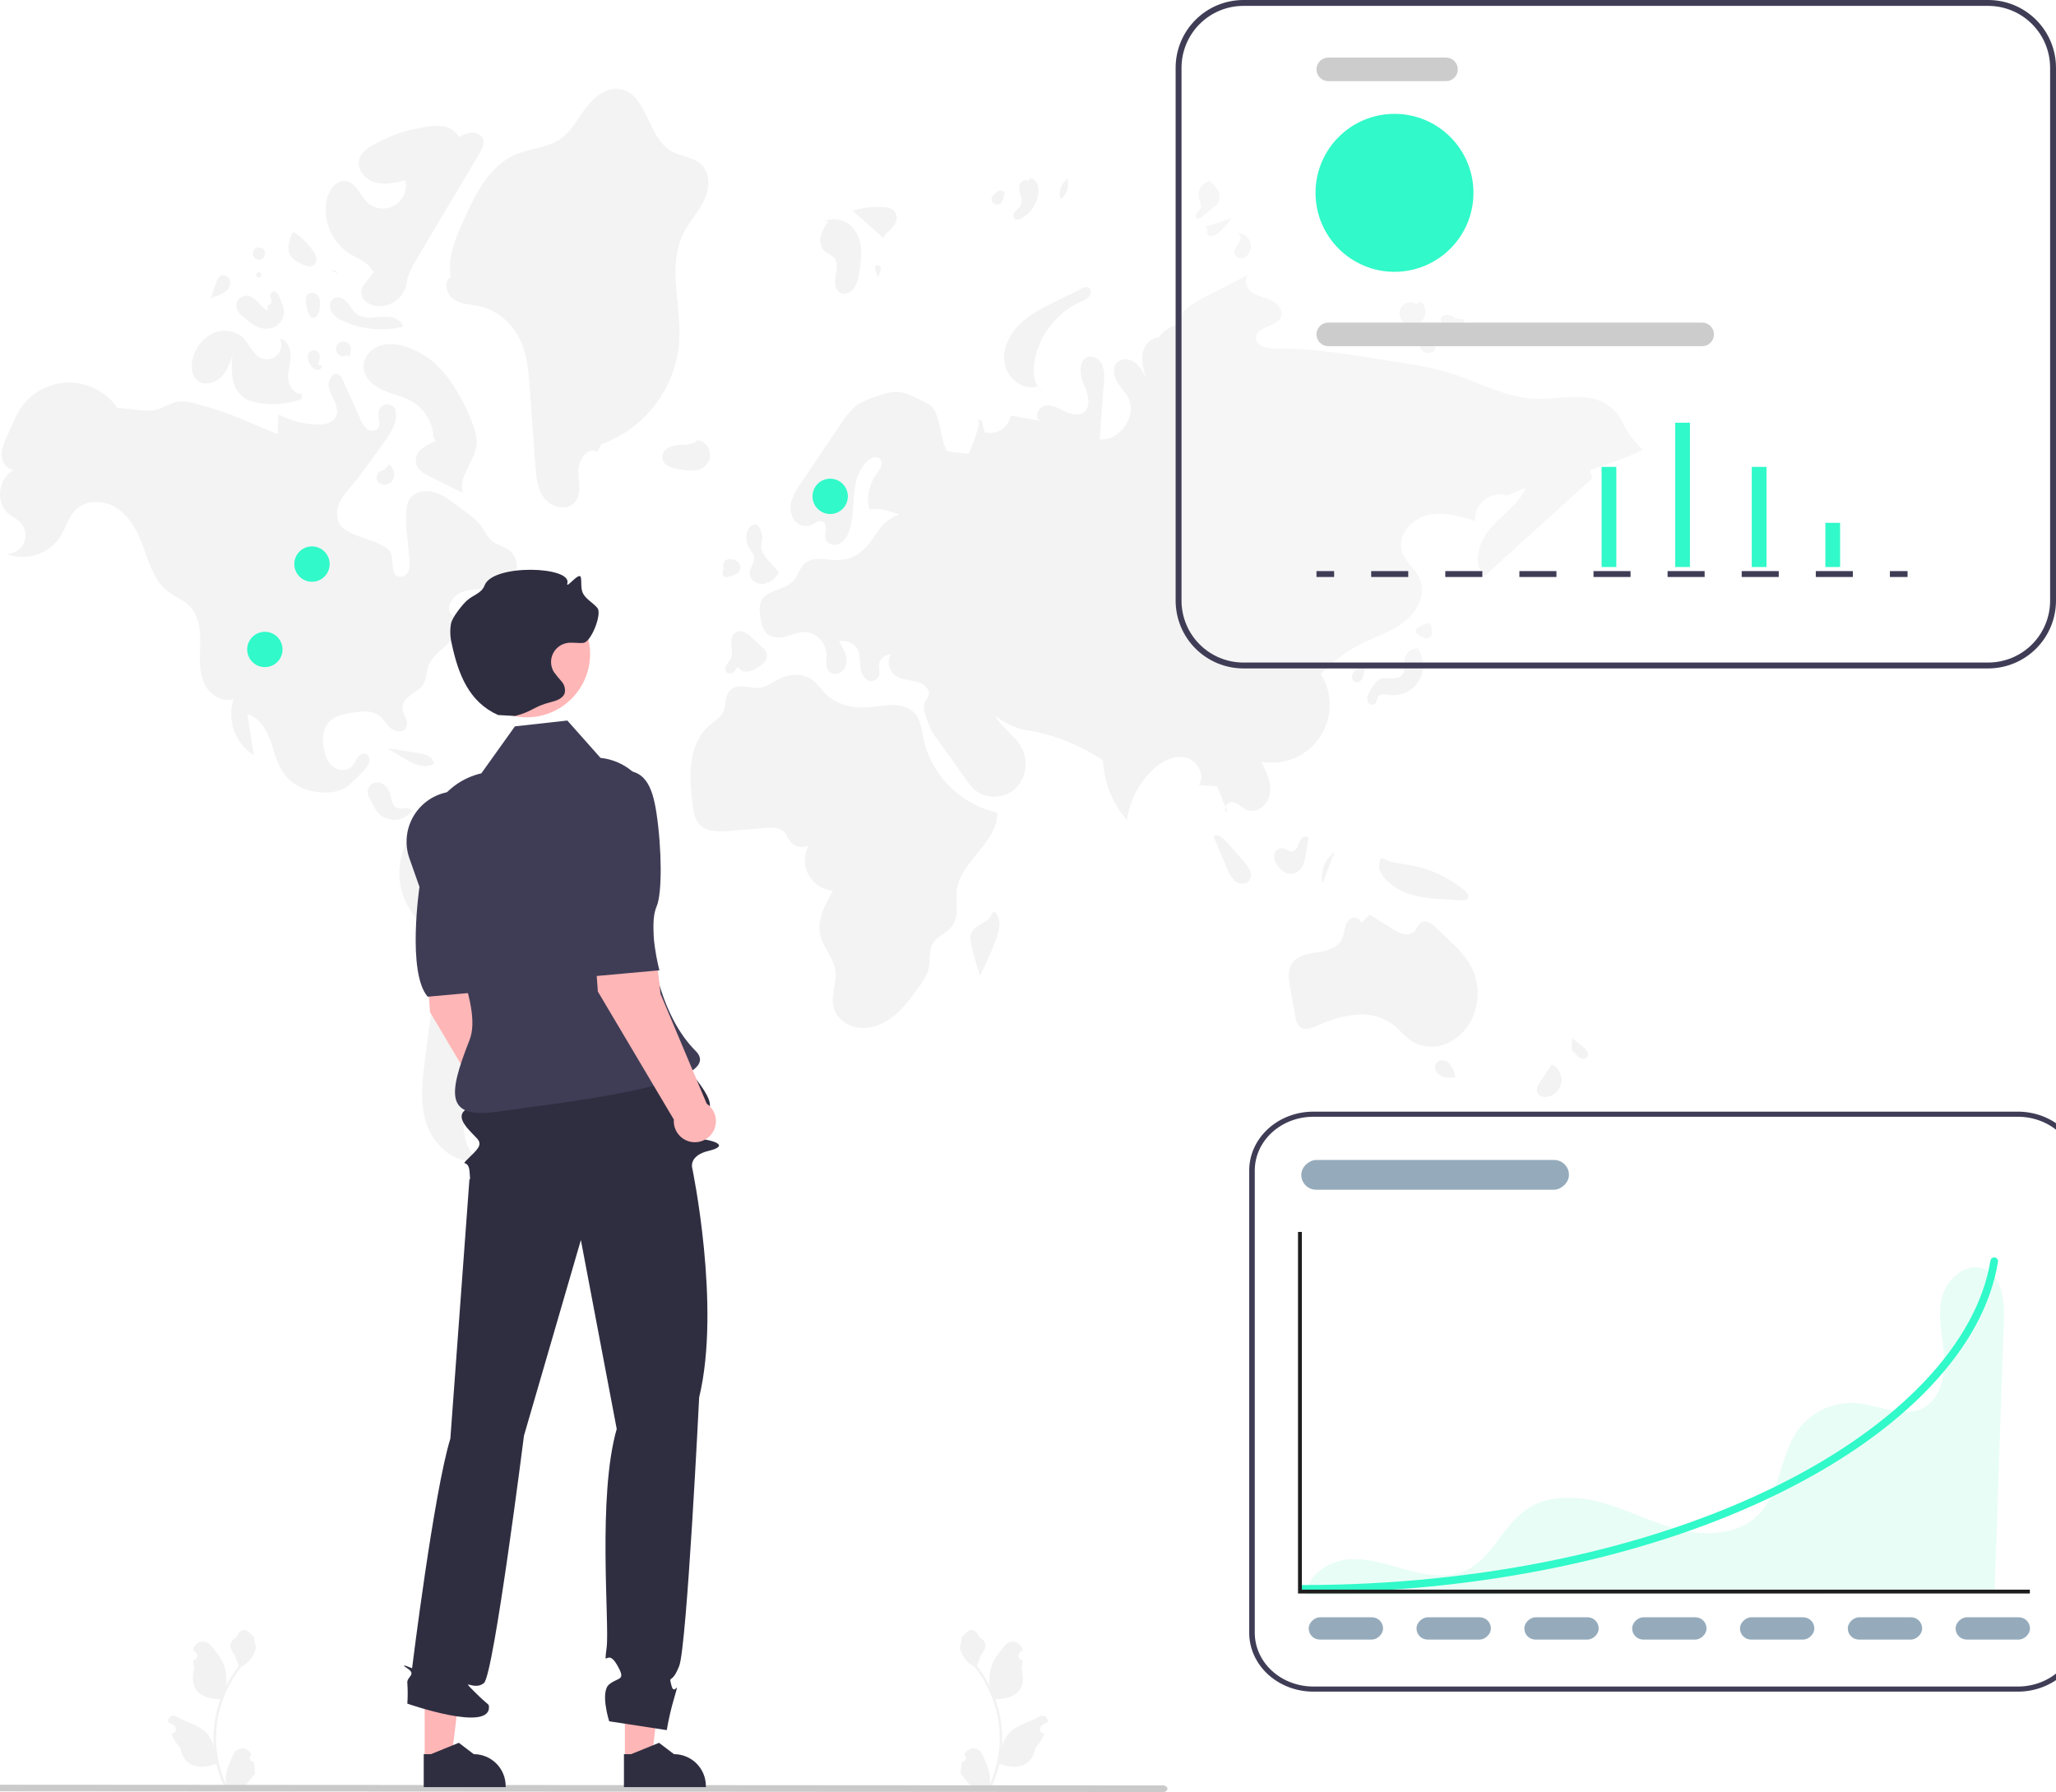 <svg width="553" height="482" viewBox="0 0 553 482" fill="none" xmlns="http://www.w3.org/2000/svg">
<g clip-path="url(#clip0_15_206)">
<path d="M258.798 473.84C258.995 473.849 259.191 473.797 259.358 473.691C259.524 473.586 259.655 473.431 259.731 473.249C259.807 473.067 259.826 472.866 259.784 472.673C259.742 472.48 259.641 472.304 259.496 472.17L259.43 471.908L259.456 471.845C259.655 471.375 259.988 470.975 260.414 470.694C260.839 470.413 261.338 470.264 261.848 470.266C262.358 470.268 262.856 470.421 263.279 470.705C263.703 470.989 264.033 471.391 264.228 471.862C265.009 473.742 266.002 475.625 266.247 477.613C266.355 478.492 266.309 479.382 266.113 480.245C267.946 476.246 268.898 471.9 268.904 467.501C268.904 466.397 268.843 465.294 268.72 464.196C268.619 463.297 268.478 462.404 268.298 461.518C267.315 456.707 265.206 452.198 262.143 448.362C260.66 447.553 259.461 446.308 258.707 444.797C258.434 444.254 258.241 443.674 258.134 443.075C258.459 442.218 258.63 441.31 258.639 440.393C258.872 440.04 259.289 439.864 259.544 439.519C260.809 437.802 262.554 438.102 263.464 440.435C265.409 441.416 265.428 443.045 264.235 444.611C263.475 445.607 263.371 446.955 262.705 448.022C262.773 448.109 262.845 448.194 262.913 448.282C264.166 449.893 265.258 451.624 266.174 453.448C265.951 451.404 266.217 449.337 266.949 447.416C267.691 445.625 269.082 444.117 270.307 442.57C270.631 442.154 271.071 441.843 271.571 441.678C272.072 441.512 272.61 441.498 273.118 441.638C273.626 441.778 274.081 442.066 274.426 442.465C274.771 442.863 274.989 443.355 275.054 443.879L275.062 443.947C274.88 444.05 274.702 444.159 274.528 444.274C274.309 444.42 274.139 444.629 274.041 444.873C273.943 445.118 273.921 445.386 273.978 445.643C274.035 445.9 274.168 446.134 274.36 446.314C274.552 446.494 274.794 446.612 275.054 446.652L275.081 446.656C275.016 447.312 274.902 447.962 274.738 448.6C276.31 454.678 272.917 456.891 268.073 456.991C267.966 457.045 267.862 457.1 267.755 457.152C268.675 459.759 269.252 462.475 269.471 465.23C269.596 466.856 269.588 468.489 269.449 470.114L269.458 470.056C269.809 468.25 270.772 466.62 272.186 465.441C274.285 463.717 277.251 463.082 279.516 461.695C279.757 461.541 280.037 461.458 280.323 461.457C280.609 461.457 280.889 461.538 281.13 461.691C281.372 461.845 281.564 462.064 281.685 462.323C281.806 462.582 281.851 462.871 281.813 463.154L281.804 463.215C281.466 463.352 281.137 463.511 280.819 463.689C280.638 463.792 280.459 463.901 280.285 464.016C280.066 464.162 279.897 464.371 279.799 464.616C279.7 464.86 279.678 465.128 279.735 465.385C279.792 465.642 279.926 465.876 280.118 466.056C280.31 466.236 280.552 466.354 280.812 466.394L280.839 466.398L280.893 466.407C280.317 467.784 279.507 469.052 278.5 470.155C277.517 475.46 273.297 475.964 268.783 474.419H268.78C268.285 476.571 267.568 478.666 266.639 480.67H258.99C258.962 480.585 258.938 480.498 258.913 480.413C259.621 480.457 260.332 480.415 261.03 480.286C260.462 479.59 259.894 478.888 259.327 478.192C259.314 478.179 259.302 478.165 259.291 478.15C259.003 477.794 258.713 477.44 258.425 477.084L258.425 477.083C258.409 475.991 258.535 474.901 258.798 473.84L258.798 473.84Z" fill="#F2F2F2"/>
<path d="M68.206 473.84C68.008 473.849 67.813 473.797 67.646 473.691C67.479 473.586 67.349 473.431 67.273 473.249C67.197 473.067 67.178 472.866 67.22 472.673C67.262 472.48 67.362 472.304 67.507 472.17L67.573 471.908L67.547 471.845C67.349 471.375 67.015 470.975 66.59 470.694C66.164 470.413 65.665 470.264 65.155 470.266C64.646 470.268 64.148 470.421 63.724 470.705C63.301 470.989 62.971 471.391 62.775 471.862C61.995 473.742 61.001 475.625 60.757 477.613C60.649 478.492 60.694 479.382 60.891 480.245C59.058 476.246 58.106 471.9 58.1 467.501C58.099 466.397 58.161 465.294 58.284 464.196C58.385 463.297 58.526 462.404 58.706 461.518C59.688 456.707 61.798 452.198 64.861 448.362C66.344 447.553 67.543 446.308 68.296 444.797C68.57 444.254 68.763 443.674 68.869 443.075C68.544 442.218 68.374 441.31 68.365 440.393C68.132 440.04 67.715 439.864 67.46 439.519C66.194 437.802 64.45 438.102 63.539 440.435C61.594 441.416 61.575 443.045 62.769 444.611C63.528 445.607 63.633 446.955 64.299 448.022C64.23 448.109 64.159 448.194 64.091 448.282C62.838 449.893 61.745 451.624 60.83 453.448C61.053 451.404 60.787 449.337 60.055 447.416C59.313 445.625 57.922 444.117 56.697 442.57C56.373 442.154 55.933 441.843 55.432 441.678C54.932 441.512 54.394 441.498 53.886 441.638C53.378 441.778 52.923 442.066 52.578 442.465C52.233 442.863 52.014 443.355 51.949 443.879L51.942 443.947C52.124 444.05 52.302 444.159 52.476 444.274C52.695 444.42 52.865 444.629 52.963 444.873C53.061 445.118 53.083 445.386 53.026 445.643C52.969 445.9 52.836 446.134 52.644 446.314C52.452 446.494 52.209 446.612 51.949 446.652L51.923 446.656C51.987 447.312 52.102 447.962 52.265 448.6C50.694 454.678 54.087 456.891 58.931 456.991C59.038 457.045 59.142 457.1 59.249 457.152C58.329 459.759 57.752 462.475 57.532 465.23C57.408 466.856 57.415 468.489 57.554 470.114L57.546 470.056C57.195 468.25 56.231 466.62 54.818 465.441C52.719 463.717 49.753 463.082 47.488 461.695C47.247 461.541 46.967 461.458 46.681 461.457C46.395 461.457 46.115 461.538 45.873 461.691C45.632 461.845 45.439 462.064 45.318 462.323C45.197 462.582 45.153 462.871 45.191 463.154L45.2 463.215C45.538 463.352 45.866 463.511 46.184 463.689C46.366 463.792 46.544 463.901 46.719 464.016C46.938 464.162 47.107 464.371 47.205 464.616C47.303 464.86 47.325 465.128 47.268 465.385C47.211 465.642 47.078 465.876 46.886 466.056C46.694 466.236 46.452 466.354 46.192 466.394L46.165 466.398L46.11 466.407C46.687 467.784 47.497 469.052 48.504 470.155C49.486 475.46 53.706 475.964 58.221 474.419H58.223C58.718 476.571 59.436 478.666 60.365 480.67H68.014C68.041 480.585 68.066 480.498 68.091 480.413C67.383 480.457 66.672 480.415 65.974 480.286C66.542 479.59 67.109 478.888 67.677 478.192C67.689 478.179 67.701 478.165 67.712 478.15C68 477.794 68.291 477.44 68.579 477.084L68.579 477.083C68.594 475.991 68.469 474.901 68.206 473.84L68.206 473.84Z" fill="#F2F2F2"/>
<path d="M-61.852 481.771L312.852 482C313.003 482 313.152 481.978 313.291 481.933C313.43 481.889 313.557 481.824 313.664 481.741C313.77 481.659 313.855 481.561 313.913 481.454C313.97 481.346 314 481.231 314 481.114C314 480.998 313.97 480.882 313.913 480.775C313.855 480.667 313.77 480.569 313.664 480.487C313.557 480.405 313.43 480.34 313.291 480.295C313.152 480.251 313.003 480.228 312.852 480.229L-61.852 480C-62.002 480 -62.152 480.022 -62.291 480.067C-62.43 480.111 -62.557 480.176 -62.663 480.259C-62.77 480.341 -62.855 480.439 -62.913 480.546C-62.97 480.654 -63 480.769 -63 480.886C-63 481.002 -62.97 481.118 -62.913 481.225C-62.855 481.333 -62.77 481.431 -62.663 481.513C-62.557 481.595 -62.43 481.66 -62.291 481.705C-62.152 481.749 -62.002 481.772 -61.852 481.771Z" fill="#CACACA"/>
<path d="M183.815 62.781C185.362 59.664 187.836 57.077 189.349 53.944C190.862 50.811 191.156 46.617 188.635 44.219C186.495 42.183 183.143 42.155 180.583 40.68C174.062 36.922 174.069 24.987 166.614 23.956C162.989 23.454 159.709 26.173 157.518 29.105C155.327 32.036 153.581 35.457 150.542 37.496C147.102 39.805 142.655 39.906 138.835 41.509C131.512 44.584 127.672 52.49 124.461 59.756C122.393 64.436 120.278 69.485 121.237 74.511C119.151 75.809 120.081 79.301 122.163 80.605C124.245 81.909 126.86 81.88 129.251 82.444C134.275 83.632 138.39 87.632 140.34 92.413C141.861 96.139 142.172 100.23 142.465 104.244C142.974 111.209 143.483 118.174 143.992 125.139C144.218 128.237 144.515 131.53 146.401 133.999C148.287 136.468 152.371 137.503 154.491 135.232C156.517 133.061 155.605 129.625 155.564 126.657C155.523 123.688 158.206 119.991 160.737 121.544L161.629 119.519C167.409 117.449 172.47 113.758 176.206 108.886C179.942 104.015 182.196 98.17 182.697 92.051C183.343 82.195 179.421 71.627 183.815 62.781Z" fill="#F3F3F3"/>
<path d="M189.721 125.279C190.279 124.753 190.675 124.078 190.863 123.334C191.05 122.59 191.02 121.808 190.778 121.08C190.535 120.353 190.09 119.709 189.494 119.226C188.898 118.744 188.176 118.441 187.413 118.355L187.423 118.69C186.335 119.325 185.095 119.651 183.835 119.633C182.58 119.613 181.331 119.811 180.143 120.217C179.553 120.432 179.042 120.821 178.676 121.332C178.311 121.843 178.109 122.452 178.096 123.081C178.165 123.562 178.349 124.02 178.633 124.415C178.917 124.81 179.291 125.131 179.726 125.35C180.597 125.779 181.533 126.064 182.496 126.192C184.978 126.658 187.883 127.012 189.721 125.279Z" fill="#F3F3F3"/>
<path d="M238.122 62.946C239.162 62.239 240.044 61.325 240.714 60.261C241.039 59.723 241.194 59.099 241.158 58.471C241.122 57.843 240.897 57.241 240.512 56.744C239.73 56.065 238.723 55.701 237.687 55.723C234.874 55.513 232.046 55.846 229.359 56.705C232.118 59.15 234.878 61.594 237.637 64.039L238.122 62.946Z" fill="#F3F3F3"/>
<path d="M224.324 69.304C225.439 70.534 225.084 72.444 224.768 74.075C224.452 75.706 224.412 77.744 225.815 78.633C227.03 79.404 228.737 78.775 229.626 77.643C230.421 76.435 230.905 75.05 231.036 73.61C231.473 71.517 231.67 69.382 231.624 67.245C231.571 65.091 230.812 63.015 229.463 61.336C228.505 60.244 227.23 59.48 225.816 59.149C224.401 58.819 222.919 58.939 221.577 59.494L222.859 59.431C221.927 60.627 221.22 61.983 220.774 63.433C220.56 64.161 220.544 64.933 220.73 65.669C220.915 66.405 221.294 67.078 221.827 67.618C222.588 68.28 223.647 68.556 224.324 69.304Z" fill="#F3F3F3"/>
<path d="M287.22 48.658L287.447 47.956C286.494 48.507 285.759 49.369 285.366 50.398C284.973 51.426 284.944 52.559 285.286 53.606C286.019 53.028 286.585 52.264 286.925 51.394C287.265 50.525 287.367 49.58 287.22 48.658Z" fill="#F3F3F3"/>
<path d="M274.83 58.705C276.044 58.017 277.079 57.055 277.854 55.895C278.629 54.736 279.121 53.41 279.292 52.026C279.423 51.165 279.324 50.285 279.003 49.475C278.839 49.073 278.577 48.718 278.242 48.441C277.907 48.165 277.509 47.975 277.083 47.89L276.564 48.707C275.82 48.066 274.569 48.725 274.256 49.656C274.054 50.623 274.138 51.627 274.498 52.547C274.857 53.473 274.84 54.502 274.452 55.415C274.034 55.952 273.563 56.447 273.047 56.891C272.795 57.121 272.631 57.431 272.582 57.768C272.533 58.105 272.602 58.449 272.779 58.741C273.268 59.299 274.181 59.065 274.83 58.705Z" fill="#F3F3F3"/>
<path d="M269.547 54.14C269.991 53.34 270.201 52.431 270.152 51.518L269.016 51.162C268.291 51.456 267.647 51.922 267.141 52.519C266.987 52.673 266.869 52.859 266.796 53.065C266.722 53.27 266.695 53.488 266.716 53.705C266.738 53.922 266.806 54.132 266.918 54.319C267.029 54.506 267.181 54.666 267.361 54.788C267.542 54.909 267.747 54.99 267.963 55.023C268.178 55.056 268.398 55.041 268.607 54.979C268.816 54.917 269.008 54.81 269.171 54.665C269.333 54.52 269.462 54.34 269.547 54.14Z" fill="#F3F3F3"/>
<path d="M325.035 48.394C325.138 48.48 325.24 48.569 325.343 48.656C325.433 48.636 325.519 48.602 325.611 48.591L325.035 48.394Z" fill="#F3F3F3"/>
<path d="M323.216 58.358C324.258 57.515 325.301 56.672 326.343 55.829C326.897 55.437 327.369 54.941 327.732 54.368C327.981 53.826 328.088 53.23 328.044 52.635C328 52.04 327.806 51.466 327.481 50.967C326.904 50.081 326.181 49.3 325.343 48.656C324.422 48.873 323.614 49.421 323.07 50.196C322.526 50.97 322.286 51.916 322.393 52.856C322.581 54.052 323.332 55.33 322.719 56.374C322.481 56.781 322.07 57.057 321.795 57.44C321.52 57.822 321.431 58.432 321.809 58.713C322.228 59.026 322.809 58.688 323.216 58.358Z" fill="#F3F3F3"/>
<path d="M325.495 63.52C325.883 63.541 326.27 63.478 326.632 63.336C326.993 63.194 327.319 62.976 327.589 62.696C328.982 61.554 330.201 60.215 331.207 58.721C328.861 59.464 326.516 60.207 324.171 60.95L324.902 61.805C324.253 62.229 324.734 63.374 325.495 63.52Z" fill="#F3F3F3"/>
<path d="M332.068 68.348C332.212 68.714 332.47 69.022 332.806 69.227C333.141 69.432 333.534 69.521 333.925 69.481C334.314 69.429 334.687 69.293 335.017 69.081C335.348 68.87 335.628 68.588 335.838 68.256C336.195 67.731 336.404 67.119 336.445 66.485C336.486 65.851 336.357 65.218 336.071 64.651C335.786 64.083 335.353 63.603 334.82 63.259C334.286 62.914 333.67 62.719 333.035 62.693L333.683 63.682C333.848 65.371 331.552 66.731 332.068 68.348Z" fill="#F3F3F3"/>
<path d="M377.616 86.843C378.25 87.317 379.02 87.572 379.812 87.57C380.603 87.568 381.372 87.309 382.004 86.833C382.414 86.483 382.747 86.052 382.983 85.567C383.218 85.082 383.351 84.554 383.373 84.016C383.395 83.477 383.306 82.94 383.11 82.438C382.915 81.935 382.618 81.478 382.238 81.096L381.041 81.765C380.376 81.338 379.572 81.185 378.798 81.339C378.023 81.493 377.338 81.942 376.888 82.59C376.483 83.27 376.335 84.071 376.468 84.851C376.601 85.63 377.008 86.337 377.616 86.843Z" fill="#F3F3F3"/>
<path d="M391.544 88.42C392.127 88.251 392.657 87.935 393.083 87.502C393.509 87.069 393.817 86.534 393.977 85.948L391.648 85.642C391.001 85.152 390.247 84.823 389.448 84.68C389.047 84.62 388.638 84.7 388.289 84.905C387.94 85.111 387.672 85.43 387.53 85.81C387.481 86.133 387.515 86.463 387.629 86.769C387.743 87.075 387.934 87.347 388.183 87.558C388.623 87.978 389.163 88.277 389.751 88.428C390.339 88.579 390.957 88.576 391.544 88.42Z" fill="#F3F3F3"/>
<path d="M381.928 93.076C381.969 93.455 382.117 93.814 382.354 94.112C382.592 94.41 382.91 94.634 383.27 94.758C383.663 94.945 384.104 95.009 384.534 94.942C384.965 94.876 385.366 94.681 385.684 94.384C385.825 94.225 385.926 94.035 385.978 93.83C386.03 93.624 386.033 93.409 385.986 93.203C385.939 92.996 385.843 92.803 385.706 92.641C385.569 92.479 385.396 92.352 385.2 92.27L383.454 91.953C382.78 91.603 381.917 92.316 381.928 93.076Z" fill="#F3F3F3"/>
<path d="M280.604 105.356L279.253 104.121C279.612 104.623 280.073 105.043 280.604 105.356Z" fill="#F3F3F3"/>
<path d="M270.281 98.088C271.113 101.952 275.275 105.101 279.054 103.939L279.253 104.121C278.05 102.475 277.846 100.039 278.127 97.92C278.648 94.289 280.076 90.849 282.277 87.915C284.478 84.982 287.383 82.65 290.723 81.135C291.638 80.849 292.456 80.316 293.087 79.595C293.626 78.807 293.425 77.457 292.497 77.234C291.993 77.177 291.484 77.294 291.057 77.568L284.035 81.024C280.489 82.769 276.872 84.565 274.086 87.37C271.3 90.174 269.449 94.223 270.281 98.088Z" fill="#F3F3F3"/>
<path d="M156.937 230.973C150.395 226.289 143.23 222.544 135.649 219.847C130.99 218.191 125.984 216.927 121.129 217.868C118.467 218.418 115.972 219.589 113.848 221.286C111.723 222.982 110.029 225.155 108.902 227.629C107.816 230.121 107.305 232.826 107.408 235.542C107.51 238.259 108.223 240.917 109.493 243.32C111.732 247.516 115.608 250.857 116.905 255.432C117.778 258.517 117.364 261.801 116.944 264.979C116.084 271.474 115.225 277.969 114.365 284.463C113.583 290.377 112.82 296.53 114.692 302.194C116.565 307.857 121.906 312.849 127.84 312.248L129.016 312.159C125.091 309.49 123.991 303.964 125.16 299.362C126.328 294.761 129.295 290.86 132.191 287.099C140.786 275.937 149.38 264.776 157.975 253.615C161.452 249.099 165.13 243.517 163.276 238.128C162.222 235.064 159.571 232.86 156.937 230.973Z" fill="#F3F3F3"/>
<path d="M98.365 202.758C97.494 202.463 96.575 203.118 96.063 203.882C95.649 204.702 95.163 205.483 94.611 206.216C93.272 207.597 90.832 207.322 89.388 206.053C87.944 204.783 87.318 202.819 87.038 200.917C86.702 198.634 86.847 196.087 88.353 194.34C89.904 192.541 92.453 192.058 94.798 191.684C97.221 191.298 99.935 190.976 101.92 192.418C103.17 193.327 103.899 194.792 105.057 195.816C106.215 196.839 108.275 197.226 109.147 195.95C109.375 195.498 109.491 194.997 109.483 194.491C109.476 193.984 109.346 193.487 109.105 193.041C108.615 192.154 108.32 191.172 108.241 190.161C108.299 188.758 109.425 187.643 110.578 186.842C111.73 186.04 113.032 185.348 113.788 184.165C114.718 182.71 114.619 180.836 115.196 179.208C116.592 175.268 121.575 173.516 123.027 169.596C123.377 168.772 123.416 167.849 123.137 166.997C122.53 165.436 120.888 165.743 120.787 163.834C120.691 162.009 122.213 160.219 123.76 159.457C125.893 158.406 128.379 158.491 130.756 158.427C133.133 158.363 135.694 158.047 137.438 156.431C138.002 155.849 138.438 155.155 138.715 154.393C138.993 153.631 139.107 152.819 139.049 152.01C138.991 151.201 138.763 150.414 138.38 149.699C137.997 148.985 137.467 148.359 136.825 147.863C135.526 146.966 133.883 146.653 132.618 145.707C131.043 144.528 130.297 142.564 129.07 141.026C128.05 139.855 126.882 138.821 125.596 137.95C124.543 137.168 123.49 136.387 122.437 135.606C120.534 134.194 118.554 132.746 116.238 132.242C113.922 131.739 111.165 132.451 110.005 134.518C109.547 135.439 109.298 136.449 109.273 137.478C109.167 139.898 109.268 142.324 109.575 144.728C109.766 146.662 109.957 148.597 110.148 150.532C110.319 152.266 110.136 154.553 108.452 155.003C104.717 156.002 105.977 150.479 105.149 148.787C103.881 146.197 98.055 144.953 95.565 143.874C94.01 143.2 92.368 142.456 91.429 141.045C90.26 139.288 90.5 136.897 91.417 134.997C92.333 133.097 93.827 131.55 95.183 129.934C96.567 128.287 97.826 126.541 99.084 124.796C100.543 122.773 102.002 120.75 103.461 118.726C105.332 116.131 107.299 112.965 106.236 109.947C106.006 109.543 105.661 109.217 105.246 109.008C104.831 108.799 104.363 108.717 103.902 108.773C103.441 108.828 103.006 109.019 102.652 109.32C102.299 109.622 102.042 110.021 101.914 110.468C101.448 112.097 102.691 114.177 101.502 115.384C101.095 115.712 100.585 115.887 100.062 115.877C99.54 115.867 99.037 115.674 98.642 115.331C97.872 114.62 97.286 113.733 96.933 112.746C95.493 109.545 94.089 106.324 92.611 103.14C92.143 102.134 91.656 100.411 90.239 100.58C89.01 100.728 88.346 102.52 88.388 103.56C88.45 105.074 89.287 106.426 89.926 107.8C90.566 109.173 91.013 110.823 90.311 112.165C89.422 113.865 87.171 114.247 85.253 114.191C81.64 114.081 78.099 113.147 74.901 111.459C74.818 113.235 74.734 115.012 74.651 116.788C72.106 115.723 69.561 114.657 67.016 113.592C66.522 113.385 66.028 113.178 65.533 112.971C63.387 112.073 61.237 111.173 59.028 110.444C57.773 110.03 56.501 109.671 55.229 109.313C54.456 109.095 53.684 108.877 52.91 108.659C51.385 108.118 49.767 107.888 48.152 107.98C46.455 108.193 44.941 109.105 43.371 109.786C39.869 111.307 35.339 109.777 31.586 109.75C30.097 107.577 28.087 105.811 25.74 104.615C23.393 103.419 20.783 102.83 18.15 102.903C15.516 102.976 12.943 103.708 10.666 105.033C8.388 106.357 6.479 108.231 5.113 110.484C4.453 111.625 3.866 112.807 3.354 114.022C2.845 115.163 2.335 116.304 1.826 117.446C1.079 119.12 0.316 120.884 0.462 122.711C0.609 124.539 2.01 126.406 3.843 126.389C-0.479 128.346 -1.379 135.195 2.292 138.202C3.308 139.035 4.555 139.579 5.469 140.523C6.16 141.236 6.623 142.139 6.797 143.117C6.972 144.094 6.85 145.102 6.448 146.01C6.045 146.918 5.381 147.685 4.54 148.213C3.698 148.741 2.718 149.005 1.726 148.972C4.287 149.962 7.108 150.054 9.728 149.233C12.348 148.412 14.612 146.727 16.151 144.453C17.72 141.996 18.402 138.926 20.537 136.94C23.364 134.31 28.034 134.514 31.295 136.582C34.556 138.65 36.619 142.171 38.038 145.762C39.897 150.468 41.087 155.846 45.049 158.994C46.964 160.516 49.39 161.372 51.083 163.139C53.494 165.654 53.911 169.45 53.857 172.934C53.803 176.418 53.428 180.033 54.697 183.278C55.965 186.523 59.604 189.192 62.866 187.969C61.931 190.742 61.96 193.749 62.947 196.504C63.934 199.259 65.823 201.6 68.306 203.148C67.711 199.461 67.117 195.774 66.523 192.087C69.485 192.921 71.405 195.795 72.514 198.666C73.623 201.537 74.209 204.642 75.816 207.266C78.347 211.399 82.93 213.18 87.593 213.165C92.629 213.148 94.541 210.746 97.861 207.209C98.528 206.606 99.034 205.846 99.333 204.998C99.469 204.57 99.445 204.108 99.267 203.697C99.089 203.285 98.769 202.952 98.365 202.758Z" fill="#F3F3F3"/>
<path d="M112.626 202.574C109.811 202.132 106.996 201.689 104.181 201.247C105.657 202.134 107.132 203.021 108.608 203.909C109.839 204.728 111.177 205.372 112.584 205.824C113.29 206.046 114.034 206.121 114.77 206.044C115.506 205.966 116.218 205.738 116.862 205.374L116.502 204.685C115.934 203.25 114.151 202.814 112.626 202.574Z" fill="#F3F3F3"/>
<path d="M110.713 218.224L110.733 218.175C110.563 217.893 110.312 217.668 110.013 217.53C109.714 217.391 109.38 217.345 109.054 217.397C108.406 217.513 107.743 217.524 107.091 217.429C106.677 217.267 106.307 217.009 106.014 216.675C105.72 216.341 105.51 215.942 105.403 215.51C105.123 214.668 105.04 213.767 104.721 212.939C104.491 212.284 104.085 211.706 103.547 211.267C103.009 210.828 102.36 210.546 101.672 210.452C100.982 210.397 100.298 210.615 99.768 211.06C99.237 211.506 98.903 212.142 98.838 212.831C98.893 213.541 99.118 214.227 99.496 214.83C99.799 215.415 100.103 215.999 100.407 216.583C100.662 217.106 100.957 217.61 101.287 218.09C101.825 218.831 102.528 219.436 103.34 219.857C104.152 220.279 105.052 220.505 105.967 220.518C106.882 220.531 107.787 220.331 108.611 219.932C109.435 219.534 110.155 218.949 110.713 218.224V218.224Z" fill="#F3F3F3"/>
<path d="M94.272 68.396C96.415 69.66 99.1 70.531 100.118 72.802L100.706 72.992C100.065 73.788 99.424 74.585 98.783 75.381C97.991 76.365 97.158 77.462 97.177 78.725C97.202 80.465 98.876 81.778 100.566 82.188C102.371 82.559 104.249 82.247 105.836 81.311C107.423 80.376 108.606 78.884 109.155 77.126C109.356 76.392 109.439 75.631 109.615 74.891C110.129 73.137 110.905 71.47 111.917 69.947C117.609 60.37 123.301 50.792 128.994 41.215C129.703 40.022 130.433 38.595 129.9 37.314C129.616 36.772 129.176 36.328 128.636 36.038C128.097 35.749 127.484 35.628 126.875 35.69C125.66 35.838 124.488 36.232 123.431 36.849C122.961 36.024 122.298 35.325 121.499 34.812C120.7 34.3 119.789 33.989 118.843 33.907C116.952 33.761 115.05 33.927 113.212 34.397C109.061 35.024 105.058 36.399 101.399 38.456C99.397 39.468 97.194 40.718 96.613 42.885C95.898 45.551 98.201 48.267 100.852 49.033C103.503 49.8 106.333 49.156 109.016 48.511C109.319 49.812 109.193 51.176 108.656 52.399C108.118 53.622 107.199 54.638 106.036 55.294C104.873 55.951 103.529 56.213 102.204 56.041C100.88 55.869 99.647 55.272 98.69 54.341C96.767 52.468 95.825 49.217 93.184 48.733C90.552 48.251 88.46 51.059 87.879 53.671C87.311 56.485 87.619 59.405 88.762 62.038C89.905 64.671 91.828 66.89 94.272 68.396Z" fill="#F3F3F3"/>
<path d="M127.286 114.481C126.019 110.908 124.353 107.489 122.32 104.289C120.779 101.759 118.877 99.467 116.675 97.486C114.662 95.747 112.348 94.391 109.847 93.486C107.42 92.608 104.717 92.174 102.263 92.975C99.809 93.775 97.722 96.057 97.771 98.638C97.826 101.492 100.323 103.723 102.925 104.896C105.527 106.069 108.422 106.579 110.877 108.035C112.546 109.047 113.941 110.454 114.939 112.132C115.937 113.81 116.508 115.707 116.601 117.657L117.219 118.68C115.818 119.144 114.512 119.855 113.362 120.78C112.792 121.25 112.357 121.862 112.1 122.554C111.843 123.246 111.773 123.994 111.897 124.722C112.326 126.45 114.09 127.442 115.686 128.232C118.634 129.692 121.582 131.152 124.529 132.612C123.028 128.136 127.943 123.971 128.214 119.258C128.225 117.62 127.909 115.996 127.286 114.481Z" fill="#F3F3F3"/>
<path d="M53.163 102.396C54.951 103.785 57.701 103.135 59.339 101.572C60.977 100.009 61.775 97.785 62.519 95.647C62.247 97.763 62.273 99.908 62.595 102.017C62.763 103.072 63.148 104.081 63.726 104.979C64.304 105.878 65.062 106.646 65.953 107.236C66.761 107.68 67.632 107.997 68.537 108.177C72.74 109.134 77.133 108.82 81.158 107.275L81.194 105.899C79.172 106.13 77.642 103.912 77.508 101.881C77.375 99.85 78.112 97.859 78.177 95.825C78.242 93.79 77.261 91.414 75.259 91.052C75.609 91.756 75.737 92.55 75.625 93.328C75.513 94.107 75.167 94.833 74.632 95.409C74.098 95.986 73.4 96.386 72.633 96.557C71.865 96.728 71.064 96.66 70.335 96.364C68.017 95.422 67.175 92.597 65.384 90.85C64.277 89.866 62.904 89.23 61.437 89.024C59.97 88.817 58.475 89.049 57.139 89.691C55.821 90.363 54.664 91.314 53.749 92.478C52.834 93.642 52.183 94.99 51.84 96.43C51.296 98.52 51.458 101.072 53.163 102.396Z" fill="#F3F3F3"/>
<path d="M108.353 87.902L108.436 87.767C107.936 86.326 106.389 85.481 104.879 85.266C103.356 85.165 101.827 85.216 100.315 85.417C98.788 85.614 97.24 85.273 95.938 84.453C94.898 83.675 94.306 82.453 93.475 81.455C92.644 80.458 91.299 79.638 90.091 80.115C88.784 80.631 88.435 82.463 89.07 83.718C89.817 84.921 90.944 85.841 92.273 86.333C97.306 88.643 102.968 89.196 108.353 87.902Z" fill="#F3F3F3"/>
<path d="M91.174 92.224C90.756 92.53 90.472 92.986 90.383 93.496C90.293 94.007 90.405 94.532 90.694 94.963C90.982 95.393 91.427 95.695 91.933 95.805C92.439 95.915 92.969 95.825 93.41 95.554L93.851 95.99C94.438 94.939 94.68 93.532 93.93 92.591C93.596 92.201 93.131 91.948 92.622 91.88C92.114 91.812 91.598 91.935 91.174 92.224Z" fill="#F3F3F3"/>
<path d="M86.013 95.992C86.02 95.617 85.913 95.248 85.706 94.935C85.499 94.622 85.202 94.379 84.854 94.238C84.617 94.197 84.375 94.205 84.141 94.26C83.908 94.316 83.688 94.418 83.495 94.561C83.302 94.704 83.139 94.885 83.018 95.092C82.896 95.299 82.818 95.529 82.788 95.767C82.751 96.252 82.815 96.74 82.975 97.2C83.135 97.659 83.388 98.081 83.718 98.439C83.91 98.728 84.161 98.972 84.454 99.156C84.747 99.34 85.076 99.46 85.419 99.508C86.11 99.531 86.815 98.808 86.535 98.176L85.479 98.155C85.805 97.479 85.986 96.742 86.013 95.992Z" fill="#F3F3F3"/>
<path d="M65.376 85.183C65.764 85.498 66.151 85.812 66.539 86.126C67.21 86.706 67.935 87.221 68.704 87.664C70.05 88.409 71.632 88.603 73.118 88.204C73.851 87.995 74.52 87.605 75.063 87.069C75.605 86.533 76.005 85.869 76.224 85.139C76.687 83.392 75.931 81.579 75.191 79.931C75.022 79.459 74.744 79.034 74.379 78.692C74.191 78.526 73.953 78.43 73.703 78.42C73.453 78.41 73.207 78.487 73.008 78.638C72.863 78.818 72.767 79.032 72.728 79.26C72.69 79.488 72.71 79.722 72.787 79.94C72.946 80.374 73.019 80.836 73.001 81.298C72.927 81.754 72.449 82.184 72.028 81.996L71.961 83.547C69.948 82.529 68.884 79.819 66.644 79.552C66.142 79.492 65.632 79.571 65.172 79.781C64.711 79.99 64.317 80.323 64.032 80.741C63.747 81.16 63.583 81.648 63.557 82.154C63.531 82.66 63.644 83.163 63.884 83.608C64.273 84.226 64.78 84.762 65.376 85.183Z" fill="#F3F3F3"/>
<path d="M60.583 78.486C61.049 78.166 61.417 77.725 61.648 77.21C61.878 76.694 61.962 76.125 61.89 75.566C61.834 75.294 61.719 75.039 61.554 74.817C61.388 74.595 61.175 74.413 60.931 74.283C60.687 74.152 60.417 74.077 60.141 74.063C59.864 74.049 59.588 74.096 59.332 74.201C58.757 74.63 58.353 75.25 58.192 75.95C57.662 77.446 57.132 78.942 56.601 80.438L57.492 79.79C58.595 79.552 59.644 79.11 60.583 78.486Z" fill="#F3F3F3"/>
<path d="M70.913 69.304C71.072 69.103 71.185 68.87 71.245 68.62C71.304 68.371 71.308 68.112 71.256 67.861C71.205 67.609 71.099 67.373 70.946 67.167C70.793 66.961 70.596 66.792 70.371 66.67L69.256 66.566C69.003 66.63 68.768 66.753 68.57 66.924C68.373 67.095 68.219 67.311 68.119 67.552C68.02 67.794 67.979 68.056 67.999 68.317C68.019 68.578 68.1 68.83 68.236 69.053C68.371 69.277 68.557 69.466 68.778 69.605C69 69.744 69.251 69.829 69.511 69.853C69.771 69.877 70.034 69.84 70.277 69.745C70.52 69.65 70.738 69.498 70.913 69.304Z" fill="#F3F3F3"/>
<path d="M81.167 71.024C82.207 71.522 83.523 71.996 84.428 71.281C84.696 71.039 84.895 70.73 85.006 70.386C85.117 70.042 85.135 69.674 85.058 69.321C84.895 68.616 84.582 67.955 84.138 67.384C82.755 65.397 80.997 63.699 78.963 62.386L78.46 63.039C77.757 64.863 77.079 66.993 78.059 68.684C78.72 69.824 79.978 70.456 81.167 71.024Z" fill="#F3F3F3"/>
<path d="M88.915 72.647L90.859 73.527C90.669 73.195 90.378 72.931 90.029 72.773C89.68 72.615 89.29 72.571 88.915 72.647Z" fill="#F3F3F3"/>
<path d="M83.674 78.767L82.754 79.07C81.973 80.354 82.312 81.997 82.675 83.455C82.905 84.378 83.401 85.512 84.35 85.471C85.274 85.43 85.683 84.309 85.86 83.402C86.137 82.416 86.167 81.377 85.948 80.376C85.822 79.881 85.525 79.447 85.108 79.152C84.691 78.857 84.182 78.721 83.674 78.767Z" fill="#F3F3F3"/>
<path d="M69.018 74.445L69.698 74.719C69.858 74.696 70.005 74.621 70.118 74.506C70.23 74.391 70.302 74.242 70.321 74.082C70.341 73.922 70.307 73.76 70.225 73.622C70.143 73.483 70.017 73.375 69.868 73.315C69.719 73.255 69.554 73.246 69.398 73.289C69.243 73.332 69.107 73.425 69.01 73.554C68.913 73.683 68.861 73.84 68.863 74.001C68.864 74.162 68.919 74.318 69.018 74.445Z" fill="#F3F3F3"/>
<path d="M103.3 126.446C102.971 126.453 102.648 126.539 102.358 126.696C102.069 126.854 101.821 127.078 101.636 127.351C101.451 127.624 101.334 127.936 101.294 128.264C101.255 128.591 101.294 128.923 101.409 129.232C102.076 130.67 104.376 130.676 105.398 129.464C105.66 129.119 105.848 128.724 105.949 128.304C106.051 127.883 106.064 127.446 105.988 127.02C105.912 126.595 105.749 126.189 105.508 125.83C105.268 125.47 104.956 125.164 104.591 124.931L103.3 126.446Z" fill="#F3F3F3"/>
<path d="M136.423 160.511C136.156 160.582 135.905 160.706 135.687 160.876C135.468 161.046 135.286 161.257 135.151 161.499C135.016 161.74 134.93 162.006 134.899 162.281C134.869 162.556 134.894 162.834 134.972 163.099L136.881 163.232C137.528 162.908 138.175 162.583 138.821 162.258C138.782 161.984 138.688 161.721 138.546 161.484C138.403 161.247 138.215 161.041 137.991 160.878C137.768 160.715 137.514 160.599 137.244 160.536C136.975 160.472 136.696 160.464 136.423 160.511Z" fill="#F3F3F3"/>
<path d="M128.663 162.873C128.116 163.261 127.678 163.781 127.389 164.386C127.099 164.99 126.968 165.658 127.009 166.327C127.071 166.994 127.344 167.624 127.788 168.126C128.232 168.628 128.824 168.975 129.478 169.118C130.139 169.222 130.815 169.071 131.368 168.695C131.922 168.32 132.312 167.748 132.46 167.095C132.783 165.12 130.661 163.674 129.898 161.824L128.663 162.873Z" fill="#F3F3F3"/>
<path d="M202.817 149.829C203.018 151.312 201.682 152.611 201.633 154.106C201.574 155.88 203.505 157.261 205.272 157.087C206.149 156.935 206.978 156.581 207.696 156.055C208.413 155.528 208.998 154.842 209.405 154.05L209.443 153.884C208.583 152.911 207.723 151.939 206.862 150.966C205.805 149.771 204.685 148.412 204.727 146.817C204.747 146.031 205.057 145.27 205.039 144.484C204.998 143.918 204.872 143.362 204.665 142.834C204.432 142.139 204.115 141.355 203.42 141.121C202.55 140.827 201.673 141.598 201.258 142.416C200.884 143.172 200.703 144.007 200.729 144.849C200.756 145.691 200.989 146.514 201.409 147.244C201.911 148.098 202.683 148.848 202.817 149.829Z" fill="#F3F3F3"/>
<path d="M194.702 155.046C194.89 155.147 195.098 155.207 195.311 155.221C195.525 155.234 195.739 155.202 195.938 155.125C196.705 154.994 197.442 154.726 198.114 154.334C198.447 154.134 198.722 153.848 198.909 153.507C199.096 153.165 199.188 152.78 199.178 152.391C199.062 151.902 198.803 151.458 198.434 151.116C198.066 150.774 197.604 150.549 197.108 150.469C196.763 150.348 196.394 150.313 196.033 150.368C195.672 150.424 195.33 150.567 195.037 150.785C194.396 151.387 194.472 152.408 194.598 153.278L194.463 153.505C194.342 154.042 194.265 154.71 194.702 155.046Z" fill="#F3F3F3"/>
<path d="M330.145 218.409C329.958 217.946 329.772 217.483 329.586 217.02C329.331 217.649 329.426 218.292 330.145 218.409Z" fill="#F3F3F3"/>
<path d="M441.869 121.049C439.481 118.458 438.019 116.964 436.51 113.752C435.689 111.98 434.443 110.439 432.882 109.267C431.321 108.094 429.493 107.326 427.563 107.032C422.608 106.216 417.545 107.508 412.53 107.249C404.497 106.834 397.254 102.526 389.561 100.175C385.254 98.968 380.867 98.064 376.434 97.468C373.88 97.064 371.325 96.66 368.771 96.256C360.397 94.931 351.97 93.603 343.495 93.779C341.051 93.83 337.646 93.095 337.842 90.658C338.085 87.632 343.53 88.029 344.577 85.179C345.225 83.416 343.674 81.565 341.974 80.768C340.273 79.971 338.31 79.731 336.767 78.66C335.223 77.59 334.378 75.109 335.796 73.878C331.864 75.894 327.933 77.909 324.001 79.925C320.732 81.601 317.08 83.782 316.502 87.41C314.532 87.93 312.809 89.128 311.634 90.792C309.422 90.804 307.684 92.927 307.319 95.109C306.954 97.29 307.618 99.498 308.273 101.611C307.471 100.074 306.619 98.479 305.205 97.476C303.791 96.473 301.638 96.282 300.433 97.528C299.196 98.806 299.485 100.951 300.36 102.5C301.235 104.048 302.58 105.298 303.405 106.874C305.984 111.795 301.311 118.723 295.783 118.175C296.154 113.094 296.524 108.012 296.895 102.931C297.13 101.367 296.999 99.771 296.511 98.268C295.908 96.813 294.364 95.618 292.827 95.962C290.064 96.579 290.3 100.627 291.45 103.215C292.599 105.802 293.745 109.401 291.399 110.986C289.883 112.009 287.829 111.377 286.193 110.56C284.558 109.743 282.808 108.737 281.02 109.118C279.232 109.5 278.107 112.233 279.687 113.154C277.067 112.699 274.447 112.243 271.827 111.788C271.697 112.559 271.407 113.295 270.976 113.947C270.544 114.599 269.98 115.153 269.321 115.574C268.662 115.995 267.921 116.272 267.148 116.389C266.375 116.506 265.586 116.459 264.831 116.251C264.574 115.185 264.317 114.12 264.06 113.053C263.676 112.947 263.293 112.84 262.91 112.733C264.113 113.068 262.23 118.144 260.542 122.021C258.273 121.755 254.957 121.704 254.578 121.054C252.767 117.94 252.982 110.522 249.834 108.77C248.255 107.891 246.636 107.091 244.977 106.368C244.105 105.953 243.184 105.651 242.236 105.468C240.303 105.164 238.354 105.763 236.488 106.356C234.284 107.056 232.028 107.782 230.203 109.203C228.644 110.555 227.308 112.144 226.244 113.912C222.64 119.246 219.036 124.58 215.432 129.914C214.359 131.338 213.514 132.921 212.929 134.606C212.653 135.444 212.561 136.332 212.659 137.208C212.758 138.085 213.044 138.93 213.499 139.686C213.978 140.427 214.693 140.985 215.528 141.27C216.363 141.555 217.27 141.551 218.102 141.259C219.147 140.807 220.193 139.782 221.228 140.255C222.012 140.614 222.208 141.644 222.125 142.502C221.926 143.342 221.91 144.216 222.079 145.062C222.551 146.398 224.363 146.863 225.656 146.285C226.914 145.599 227.856 144.452 228.284 143.085C229.53 139.89 229.403 136.354 229.713 132.938C230.024 129.522 230.957 125.868 233.65 123.745C234.456 123.109 235.641 122.65 236.47 123.255C236.781 123.538 236.996 123.91 237.085 124.32C237.173 124.731 237.132 125.158 236.966 125.544C236.619 126.307 236.167 127.018 235.622 127.655C234.702 128.95 234.058 130.42 233.731 131.974C233.403 133.528 233.399 135.133 233.718 136.689L234.269 137.029C236.369 136.485 239.179 137.46 241.966 138.395C239.943 138.997 238.161 140.222 236.875 141.897C233.653 146.418 231.321 150.697 224.947 150.643C223.435 150.631 221.935 150.332 220.423 150.328C218.897 150.234 217.393 150.735 216.228 151.725C215.082 152.848 214.727 154.557 213.747 155.827C212.457 157.497 210.301 158.176 208.333 158.934C206.894 159.489 205.378 160.236 204.716 161.629C204.301 162.772 204.205 164.006 204.439 165.198C204.661 167.308 205.053 169.707 206.843 170.846C207.512 171.195 208.244 171.407 208.996 171.471C209.748 171.535 210.505 171.448 211.223 171.216C213.084 170.763 214.905 169.911 216.816 170.038C219.817 170.238 222.289 173.119 222.319 176.127C222.334 177.65 221.89 179.396 222.899 180.536C223.847 181.607 225.728 181.417 226.711 180.376C227.167 179.823 227.482 179.166 227.626 178.464C227.77 177.761 227.74 177.033 227.538 176.345C227.121 174.973 226.48 173.681 225.64 172.519C226.638 172.26 227.696 172.355 228.633 172.788C229.569 173.221 230.327 173.966 230.777 174.894C231.444 176.375 231.228 178.084 231.441 179.694C231.653 181.305 232.634 183.094 234.255 183.187C234.785 183.202 235.304 183.031 235.721 182.703C236.138 182.376 236.428 181.913 236.539 181.394C236.556 180.577 236.512 179.76 236.406 178.949C236.462 178.151 236.82 177.405 237.408 176.863C237.996 176.321 238.769 176.024 239.569 176.034C239.076 176.946 238.915 178.001 239.115 179.018C239.315 180.035 239.862 180.951 240.663 181.608C241.897 182.563 243.528 182.777 245.065 183.044C246.602 183.31 248.242 183.732 249.234 184.937C250.887 186.943 248.865 187.846 248.55 189.545C248.163 191.63 249.905 194.71 250.574 196.705C253.649 201.007 256.724 205.309 259.798 209.61C260.484 210.656 261.294 211.616 262.209 212.469C265.244 215.076 270.248 214.818 273.158 212.073C274.57 210.645 275.486 208.803 275.773 206.816C276.06 204.829 275.702 202.802 274.752 201.033C272.954 197.759 269.39 195.731 267.63 192.435C270.559 194.861 274.155 196.34 277.943 196.677C284.645 198.039 291.012 200.71 296.681 204.536C296.947 210.458 299.219 216.114 303.124 220.575C303.826 215.521 306.182 210.841 309.825 207.267C312.193 204.957 315.43 203.094 318.68 203.716C321.929 204.337 324.395 208.481 322.429 211.143C324.076 211.265 325.723 211.388 327.37 211.51C328.109 213.347 328.847 215.183 329.586 217.02C329.718 216.634 329.969 216.3 330.304 216.068C330.639 215.835 331.04 215.716 331.447 215.728C332.989 215.961 334.071 217.396 335.537 217.925C338.302 218.924 341.257 216.158 341.615 213.24C341.972 210.322 340.584 207.505 339.236 204.893C342.215 205.445 345.289 205.116 348.084 203.947C350.879 202.777 353.272 200.819 354.971 198.31C356.669 195.802 357.6 192.852 357.648 189.823C357.697 186.794 356.861 183.816 355.243 181.255C358.448 177.888 362.22 175.111 366.387 173.05C370.242 171.145 374.46 169.837 377.83 167.165C381.2 164.492 383.563 159.852 381.942 155.868C380.797 153.054 377.925 151.144 377.066 148.229C375.822 144.011 379.601 139.647 383.871 138.593C388.141 137.539 392.6 138.835 396.806 140.12C396.16 135.792 401.176 131.734 405.273 133.271C406.989 132.576 408.705 131.881 410.421 131.186C408.432 135.572 404.122 138.363 400.953 141.989C397.783 145.615 395.896 151.519 399.206 155.016C403.952 150.715 408.697 146.413 413.443 142.112C418.407 137.612 423.371 133.113 428.334 128.613C428.097 127.917 427.86 127.221 427.623 126.524C432.32 124.74 437.378 123.265 441.869 121.049Z" fill="#F3F3F3"/>
<path d="M195.383 178.942C195.191 179.218 195.089 179.547 195.091 179.883C195.093 180.219 195.198 180.547 195.392 180.821C195.647 181.037 195.97 181.158 196.304 181.163C196.638 181.167 196.964 181.055 197.225 180.845C197.734 180.41 198.132 179.859 198.385 179.239C198.632 179.716 199.019 180.105 199.495 180.354C199.97 180.603 200.511 180.7 201.043 180.631C202.107 180.471 203.114 180.05 203.976 179.408C204.66 179.007 205.264 178.483 205.757 177.863C206.001 177.55 206.168 177.185 206.246 176.796C206.324 176.407 206.31 176.006 206.204 175.623C205.949 175.037 205.551 174.524 205.047 174.129C203.791 172.969 202.536 171.809 201.28 170.649L200.855 170.522C200.633 170.286 200.366 170.097 200.07 169.967C199.774 169.838 199.455 169.769 199.131 169.765C198.808 169.762 198.487 169.824 198.188 169.947C197.89 170.071 197.619 170.254 197.392 170.485C196.613 171.358 196.609 172.662 196.728 173.826C196.848 174.991 197.033 176.231 196.515 177.281C196.217 177.882 195.714 178.359 195.383 178.942Z" fill="#F3F3F3"/>
<path d="M268.238 218.567C263.358 217.48 258.891 215.02 255.365 211.475C251.839 207.931 249.402 203.451 248.34 198.566C247.878 196.26 247.668 193.741 246.134 191.958C244.649 190.233 242.224 189.61 239.947 189.61C237.671 189.61 235.427 190.134 233.155 190.276C229.183 190.524 224.974 189.474 222.133 186.686C220.788 185.366 219.77 183.689 218.199 182.648C216.087 181.249 213.288 181.25 210.882 182.043C208.203 182.926 206.058 185.343 203.128 185.01C200.08 184.664 196.549 183.587 195.354 187.6C195.01 188.755 195.127 190.022 194.692 191.146C194.02 192.879 192.238 193.855 190.828 195.065C187.989 197.503 186.479 201.206 185.971 204.914C185.462 208.622 185.856 212.387 186.25 216.109C186.462 218.116 186.741 220.277 188.12 221.751C190.042 223.806 193.267 223.727 196.071 223.495C199.329 223.226 202.587 222.957 205.844 222.688C207.601 222.543 209.601 222.481 210.852 223.723C211.601 224.467 211.918 225.544 212.577 226.369C213.168 227.071 213.98 227.552 214.88 227.734C215.78 227.915 216.715 227.787 217.532 227.368C216.871 228.549 216.512 229.874 216.485 231.226C216.458 232.578 216.765 233.916 217.379 235.122C217.993 236.327 218.894 237.363 220.003 238.137C221.113 238.91 222.396 239.399 223.739 239.559L223.99 239.717C221.904 243.289 219.74 247.3 220.605 251.344C221.346 254.813 224.218 257.593 224.688 261.108C225.119 264.334 223.436 267.632 224.181 270.8C224.935 274.008 228.174 276.244 231.46 276.483C234.746 276.721 237.975 275.264 240.521 273.171C243.066 271.079 245.034 268.384 246.974 265.72C248.171 264.076 249.399 262.364 249.811 260.371C250.248 258.251 249.741 255.901 250.772 253.997C251.961 251.801 254.783 250.979 256.208 248.928C258.053 246.273 256.966 242.657 257.373 239.449C258.383 231.512 268.467 226.565 268.238 218.567Z" fill="#F3F3F3"/>
<path d="M266.782 245.665C266.506 246.904 265.345 247.72 264.24 248.344C263.134 248.968 261.918 249.597 261.355 250.735C260.778 251.901 261.041 253.289 261.343 254.554C261.971 257.186 262.711 259.787 263.562 262.358C265.212 259.24 266.653 256.016 267.874 252.706C268.392 251.474 268.711 250.168 268.821 248.836C268.871 248.17 268.782 247.5 268.557 246.87C268.333 246.24 267.98 245.664 267.519 245.179L266.782 245.665Z" fill="#F3F3F3"/>
<path d="M334.643 231.86C333.257 230.26 331.871 228.661 330.486 227.061C329.538 225.967 328.458 224.798 327.022 224.616L326.431 224.994C327.632 227.855 328.834 230.716 330.035 233.577C330.46 234.883 331.209 236.061 332.211 237C333.287 237.845 335.031 238.008 335.928 236.975C336.217 236.588 336.399 236.131 336.456 235.652C336.514 235.172 336.444 234.685 336.253 234.241C335.862 233.358 335.317 232.552 334.643 231.86Z" fill="#F3F3F3"/>
<path d="M348.069 234.924C348.593 234.742 349.073 234.452 349.479 234.074C349.884 233.696 350.206 233.238 350.424 232.728C350.854 231.707 351.137 230.63 351.267 229.53C351.504 228.098 351.741 226.665 351.977 225.233L351.668 225.153C351.367 225.009 351.024 224.978 350.702 225.068C350.38 225.157 350.102 225.36 349.918 225.638C349.569 226.207 349.305 226.824 349.135 227.469C349.047 227.792 348.887 228.09 348.668 228.342C348.449 228.594 348.176 228.793 347.868 228.925C346.756 229.261 345.703 228.082 344.542 228.128C344.073 228.188 343.638 228.404 343.308 228.743C342.978 229.082 342.772 229.523 342.725 229.993C342.658 230.943 342.927 231.886 343.485 232.657C344.475 234.194 346.312 235.429 348.069 234.924Z" fill="#F3F3F3"/>
<path d="M355.731 237.639L358.924 229.228C357.63 230.167 356.639 231.463 356.072 232.957C355.504 234.451 355.386 236.079 355.731 237.639Z" fill="#F3F3F3"/>
<path d="M372.028 230.859L371.382 230.886C371.093 231.457 370.94 232.087 370.934 232.726C370.928 233.366 371.069 233.999 371.347 234.575C371.913 235.724 372.738 236.726 373.756 237.504C375.333 238.806 377.134 239.812 379.07 240.472C381.91 241.3 384.846 241.752 387.803 241.817C389.494 241.927 391.184 242.038 392.875 242.149C393.68 242.201 394.722 242.099 394.946 241.324C395.13 240.684 394.585 240.082 394.076 239.652C389.603 235.888 384.181 233.426 378.403 232.538C376.211 232.204 373.886 232.067 372.028 230.859Z" fill="#F3F3F3"/>
<path d="M390.072 253.182C388.856 252.002 387.641 250.823 386.425 249.644C385.243 248.498 383.471 247.283 382.116 248.219C381.337 248.757 381.097 249.807 380.437 250.485C380.035 250.845 379.549 251.1 379.024 251.225C378.499 251.35 377.951 251.342 377.43 251.201C376.391 250.909 375.41 250.444 374.526 249.825L371.51 247.953C370.469 247.307 369.428 246.661 368.387 246.015L366.037 248.298C366.139 247.174 364.641 246.444 363.604 246.889C363.111 247.165 362.687 247.549 362.363 248.012C362.039 248.475 361.824 249.006 361.733 249.564C361.56 250.679 361.259 251.77 360.835 252.816C359.642 255.1 356.746 255.776 354.198 256.159C351.65 256.542 348.764 257.08 347.4 259.266C346.264 261.087 346.605 263.425 346.984 265.537L348.42 273.529C348.488 274.497 348.876 275.415 349.524 276.138C350.785 277.251 352.739 276.575 354.279 275.895C357.497 274.347 360.951 273.346 364.498 272.933C368.077 272.533 371.678 273.455 374.623 275.527C376.449 276.917 377.842 278.842 379.776 280.077C381.109 280.879 382.607 281.366 384.156 281.501C385.705 281.636 387.265 281.416 388.716 280.857C391.626 279.699 394.033 277.552 395.516 274.793C396.832 272.361 397.493 269.628 397.433 266.863C397.373 264.098 396.594 261.396 395.173 259.024C393.722 256.872 392.008 254.91 390.072 253.182Z" fill="#F3F3F3"/>
<path d="M386.488 285.74C386.196 286.094 386.025 286.532 386.001 286.99C385.976 287.449 386.099 287.903 386.351 288.286C386.881 289.046 387.689 289.565 388.599 289.733C389.501 289.895 390.42 289.937 391.332 289.859L391.36 289.177C391.117 287.98 390.565 286.868 389.759 285.95C388.878 285.113 387.322 284.856 386.488 285.74Z" fill="#F3F3F3"/>
<path d="M417.795 286.469L417.359 286.309C416.322 287.873 415.284 289.437 414.247 291C413.689 291.842 413.106 292.852 413.447 293.803C413.85 294.928 415.34 295.258 416.497 294.96C417.381 294.72 418.177 294.234 418.793 293.557C419.41 292.88 419.821 292.042 419.977 291.14C420.105 290.234 419.967 289.31 419.579 288.481C419.192 287.651 418.572 286.952 417.795 286.469Z" fill="#F3F3F3"/>
<path d="M425.704 281.506L422.839 279.229C422.801 280.285 422.763 281.342 422.725 282.398L422.617 282.4C423.278 282.979 423.901 283.599 424.484 284.256C425.154 284.826 426.279 285.087 426.852 284.419C427.024 284.18 427.121 283.896 427.132 283.602C427.143 283.308 427.067 283.017 426.914 282.766C426.599 282.269 426.187 281.841 425.704 281.506Z" fill="#F3F3F3"/>
<path d="M373.962 182.442C372.761 182.404 371.431 182.331 370.499 183.092C370.193 183.366 369.924 183.679 369.7 184.024L369.372 184.483C368.88 185.127 368.452 185.816 368.092 186.541C367.904 186.881 367.792 187.257 367.762 187.644C367.732 188.032 367.785 188.421 367.918 188.786C367.995 188.96 368.11 189.115 368.253 189.241C368.397 189.366 368.566 189.458 368.749 189.511C368.933 189.563 369.125 189.575 369.313 189.545C369.502 189.515 369.681 189.444 369.839 189.337C370.352 188.861 370.232 187.998 370.621 187.415C370.792 187.196 371.011 187.019 371.262 186.899C371.513 186.779 371.789 186.719 372.067 186.724C372.622 186.738 373.174 186.8 373.718 186.91C375.224 187.117 376.759 186.888 378.139 186.25C379.52 185.613 380.689 184.593 381.509 183.313C382.329 182.032 382.765 180.543 382.766 179.022C382.767 177.502 382.333 176.012 381.515 174.73L381.418 174.435C380.586 174.403 379.769 174.664 379.11 175.173C378.45 175.681 377.99 176.405 377.809 177.218C377.54 178.618 378.11 180.245 377.261 181.39C376.545 182.356 375.164 182.48 373.962 182.442Z" fill="#F3F3F3"/>
<path d="M384.72 167.596L384.537 167.58C383.462 167.777 382.43 168.161 381.489 168.716C381.18 168.859 380.934 169.109 380.795 169.42C380.754 169.585 380.755 169.758 380.797 169.922C380.839 170.087 380.922 170.238 381.037 170.363C381.271 170.61 381.544 170.815 381.845 170.971C382.295 171.271 382.791 171.493 383.314 171.628C383.576 171.693 383.851 171.692 384.113 171.624C384.374 171.556 384.615 171.425 384.813 171.241C384.999 170.985 385.127 170.692 385.188 170.382C385.249 170.072 385.241 169.752 385.165 169.446C385.079 168.816 384.93 168.196 384.72 167.596Z" fill="#F3F3F3"/>
<path d="M366.197 182.799C366.484 182.338 366.688 181.831 366.8 181.3C366.912 180.888 367.024 180.476 367.136 180.063L365.938 179.336C365.366 179.634 364.838 180.01 364.37 180.454C364.137 180.677 363.953 180.946 363.829 181.245C363.705 181.543 363.645 181.863 363.651 182.186C363.667 182.509 363.793 182.816 364.006 183.059C364.22 183.301 364.509 183.464 364.827 183.521C365.098 183.53 365.367 183.467 365.607 183.341C365.847 183.214 366.051 183.027 366.197 182.799Z" fill="#F3F3F3"/>
<path d="M235.697 71.392C235.223 71.687 235.357 72.401 235.549 72.925C235.77 73.527 235.99 74.128 236.211 74.73L236.52 73.562C236.791 73.109 236.91 72.581 236.861 72.056C236.754 71.542 236.142 71.114 235.697 71.392Z" fill="#F3F3F3"/>
<g filter="url(#filter0_b_15_206)">
<path d="M542.769 455H353.231C348.662 454.995 344.283 453.328 341.052 450.365C337.822 447.402 336.005 443.384 336 439.194V314.806C336.005 310.616 337.822 306.598 341.053 303.635C344.283 300.672 348.662 299.005 353.231 299H542.769C547.338 299.005 551.717 300.672 554.947 303.635C558.178 306.598 559.995 310.616 560 314.806V439.194C559.995 443.384 558.178 447.402 554.948 450.365C551.717 453.328 547.338 454.995 542.769 455Z" fill="white" fill-opacity="0.25"/>
</g>
<path d="M542.769 455H353.231C348.662 454.995 344.283 453.328 341.052 450.365C337.822 447.402 336.005 443.384 336 439.194V314.806C336.005 310.616 337.822 306.598 341.053 303.635C344.283 300.672 348.662 299.005 353.231 299H542.769C547.338 299.005 551.717 300.672 554.947 303.635C558.178 306.598 559.995 310.616 560 314.806V439.194C559.995 443.384 558.178 447.402 554.948 450.365C551.717 453.328 547.338 454.995 542.769 455ZM353.231 300.374C349.06 300.379 345.061 301.901 342.111 304.606C339.162 307.312 337.503 310.98 337.498 314.806V439.194C337.503 443.02 339.162 446.688 342.111 449.394C345.061 452.099 349.06 453.621 353.231 453.626H542.769C546.94 453.621 550.939 452.099 553.888 449.394C556.838 446.688 558.497 443.02 558.502 439.194V314.806C558.497 310.98 556.838 307.312 553.889 304.606C550.939 301.901 546.94 300.379 542.769 300.374H353.231Z" fill="#3F3D56"/>
<path opacity="0.1" d="M533.595 341.253C528.689 339.338 523.4 344.141 522.25 349.281C521.101 354.42 522.572 359.735 522.896 364.992C523.219 370.248 521.842 376.352 517.152 378.749C511.759 381.504 505.433 377.922 499.402 377.376C496.391 377.137 493.369 377.665 490.618 378.912C487.867 380.158 485.477 382.081 483.671 384.502C478.697 391.326 478.95 401.235 473.064 407.29C467.95 412.551 459.616 413.236 452.461 411.609C445.307 409.982 438.73 406.448 431.695 404.364C424.66 402.281 416.518 401.846 410.489 406.028C404.195 410.393 401.395 418.951 394.486 422.257C389.6 424.595 383.818 423.704 378.59 422.288C373.362 420.872 368.091 418.962 362.694 419.416C357.297 419.871 351.67 423.595 351.243 428.994L536.471 428.477C537.312 404.028 538.154 379.579 538.995 355.131C539.178 349.82 538.545 343.186 533.595 341.253Z" fill="#20EEB0"/>
<path d="M350.357 428.392C350.083 428.392 349.821 428.283 349.628 428.09C349.435 427.897 349.326 427.635 349.326 427.361C349.326 427.088 349.435 426.826 349.628 426.633C349.821 426.439 350.083 426.331 350.357 426.331C397.978 426.331 443.393 416.796 478.237 399.482C510.91 383.247 531.732 361.231 535.361 339.08C535.382 338.946 535.43 338.818 535.501 338.702C535.572 338.587 535.665 338.487 535.775 338.408C535.885 338.328 536.009 338.272 536.141 338.24C536.273 338.209 536.41 338.204 536.543 338.226C536.677 338.248 536.805 338.296 536.92 338.367C537.036 338.438 537.136 338.531 537.215 338.641C537.294 338.751 537.351 338.876 537.382 339.008C537.412 339.14 537.417 339.276 537.395 339.41L537.395 339.413C535.51 350.92 529.39 362.207 519.207 372.962C509.164 383.569 495.688 393.113 479.154 401.328C444.031 418.781 398.29 428.392 350.357 428.392Z" fill="#31F9C9"/>
<path d="M545.97 428.6H349.127V331.35H350.158V427.57H545.97V428.6Z" fill="#1E1E1E"/>
<rect x="372" y="435" width="6" height="20" rx="3" transform="rotate(90 372 435)" fill="#95ABBC"/>
<rect x="401" y="435" width="6" height="20" rx="3" transform="rotate(90 401 435)" fill="#95ABBC"/>
<rect x="430" y="435" width="6" height="20" rx="3" transform="rotate(90 430 435)" fill="#95ABBC"/>
<rect x="459" y="435" width="6" height="20" rx="3" transform="rotate(90 459 435)" fill="#95ABBC"/>
<rect x="488" y="435" width="6" height="20" rx="3" transform="rotate(90 488 435)" fill="#95ABBC"/>
<rect x="517" y="435" width="6" height="20" rx="3" transform="rotate(90 517 435)" fill="#95ABBC"/>
<rect x="546" y="435" width="6" height="20" rx="3" transform="rotate(90 546 435)" fill="#95ABBC"/>
<rect x="422" y="312" width="8" height="72" rx="4" transform="rotate(90 422 312)" fill="#95ABBC"/>
<g filter="url(#filter1_b_15_206)">
<path d="M534.785 179.786H334.424C329.595 179.781 324.965 177.86 321.55 174.445C318.136 171.03 316.215 166.4 316.209 161.57V18.216C316.215 13.387 318.136 8.756 321.55 5.341C324.965 1.926 329.595 0.005 334.424 -3.8147e-06H534.785C539.615 0.005 544.244 1.926 547.659 5.341C551.074 8.756 552.995 13.387 553 18.216V161.57C552.995 166.4 551.074 171.03 547.659 174.445C544.244 177.86 539.615 179.781 534.785 179.786Z" fill="white" fill-opacity="0.25"/>
</g>
<path d="M534.785 179.786H334.424C329.595 179.781 324.965 177.86 321.55 174.445C318.136 171.03 316.215 166.4 316.209 161.57V18.216C316.215 13.387 318.136 8.756 321.55 5.341C324.965 1.926 329.595 0.005 334.424 -3.8147e-06H534.785C539.615 0.005 544.244 1.926 547.659 5.341C551.074 8.756 552.995 13.387 553 18.216V161.57C552.995 166.4 551.074 171.03 547.659 174.445C544.244 177.86 539.615 179.781 534.785 179.786ZM334.424 1.584C330.015 1.589 325.788 3.343 322.67 6.461C319.552 9.579 317.798 13.807 317.793 18.216V161.57C317.798 165.98 319.552 170.207 322.67 173.325C325.788 176.443 330.015 178.197 334.424 178.202H534.785C539.195 178.197 543.422 176.443 546.54 173.325C549.657 170.207 551.411 165.98 551.416 161.57V18.216C551.411 13.807 549.658 9.579 546.54 6.461C543.422 3.343 539.195 1.589 534.785 1.584H334.424Z" fill="#3F3D56"/>
<path d="M388.937 21.827H357.26C356.419 21.827 355.614 21.493 355.02 20.899C354.426 20.305 354.092 19.499 354.092 18.659C354.092 17.819 354.426 17.013 355.02 16.419C355.614 15.825 356.419 15.491 357.26 15.491H388.937C389.777 15.491 390.583 15.825 391.177 16.419C391.771 17.013 392.105 17.819 392.105 18.659C392.105 19.499 391.771 20.305 391.177 20.899C390.583 21.493 389.777 21.827 388.937 21.827Z" fill="#CCCCCC"/>
<path d="M457.836 93.108H357.26C356.419 93.108 355.614 92.774 355.02 92.18C354.426 91.586 354.092 90.78 354.092 89.94C354.092 89.1 354.426 88.294 355.02 87.7C355.614 87.106 356.419 86.772 357.26 86.772H457.836C458.676 86.772 459.482 87.106 460.076 87.7C460.67 88.294 461.004 89.1 461.004 89.94C461.004 90.78 460.67 91.586 460.076 92.18C459.482 92.774 458.676 93.108 457.836 93.108Z" fill="#CCCCCC"/>
<path d="M375.075 73.108C386.805 73.108 396.314 63.598 396.314 51.867C396.314 40.136 386.805 30.626 375.075 30.626C363.345 30.626 353.836 40.136 353.836 51.867C353.836 63.598 363.345 73.108 375.075 73.108Z" fill="#31F9C9"/>
<path d="M358.843 153.608H354.092V155.192H358.843V153.608Z" fill="#3F3D56"/>
<path d="M498.358 155.192H488.393V153.608H498.358V155.192ZM478.428 155.192H468.462V153.608H478.428V155.192ZM458.497 155.192H448.531V153.608H458.497V155.192ZM438.566 155.192H428.601V153.608H438.566L438.566 155.192ZM418.636 155.192H408.67V153.608H418.636V155.192ZM398.705 155.192H388.739V153.608H398.705L398.705 155.192ZM378.774 155.192H368.809V153.608H378.774V155.192Z" fill="#3F3D56"/>
<path d="M513.076 153.608H508.324V155.192H513.076V153.608Z" fill="#3F3D56"/>
<path d="M434.742 125.58H430.782V152.509H434.742V125.58Z" fill="#31F9C9"/>
<path d="M475.131 125.58H471.171V152.509H475.131V125.58Z" fill="#31F9C9"/>
<path d="M494.929 140.628H490.97V152.509H494.929V140.628Z" fill="#31F9C9"/>
<path d="M454.54 113.7H450.581V152.509H454.54V113.7Z" fill="#31F9C9"/>
<path d="M71.24 179.437C73.865 179.437 75.992 177.309 75.992 174.685C75.992 172.06 73.865 169.933 71.24 169.933C68.616 169.933 66.489 172.06 66.489 174.685C66.489 177.309 68.616 179.437 71.24 179.437Z" fill="#31F9C9"/>
<path d="M83.912 156.469C86.536 156.469 88.663 154.341 88.663 151.717C88.663 149.092 86.536 146.965 83.912 146.965C81.287 146.965 79.16 149.092 79.16 151.717C79.16 154.341 81.287 156.469 83.912 156.469Z" fill="#31F9C9"/>
<path d="M223.293 138.252C225.917 138.252 228.045 136.125 228.045 133.5C228.045 130.876 225.917 128.748 223.293 128.748C220.669 128.748 218.542 130.876 218.542 133.5C218.542 136.125 220.669 138.252 223.293 138.252Z" fill="#31F9C9"/>
<path d="M114.223 473.199L121.39 473.199L124.799 445.552L114.221 445.553L114.223 473.199Z" fill="#FFB6B6"/>
<path d="M113.97 480.676L136.009 480.676V480.397C136.009 478.122 135.105 475.94 133.497 474.331C131.888 472.722 129.706 471.818 127.431 471.818H127.431L123.405 468.764L115.894 471.818L113.97 471.819L113.97 480.676Z" fill="#2F2E41"/>
<path d="M168.075 473.199L175.242 473.199L178.651 445.552L168.073 445.553L168.075 473.199Z" fill="#FFB6B6"/>
<path d="M167.822 480.676L189.861 480.676V480.397C189.861 478.122 188.957 475.94 187.349 474.331C185.74 472.722 183.558 471.818 181.283 471.818H181.283L177.257 468.764L169.746 471.818L167.822 471.819L167.822 480.676Z" fill="#2F2E41"/>
<path d="M113.944 248.3L126.663 246.478C130.965 253.671 132.493 272.818 132.493 272.818L144.941 302.407C145.765 302.967 146.428 303.734 146.861 304.631C147.295 305.529 147.484 306.524 147.411 307.518C147.337 308.512 147.003 309.469 146.443 310.293C145.882 311.117 145.114 311.778 144.216 312.211C143.318 312.643 142.322 312.832 141.328 312.757C140.335 312.682 139.378 312.347 138.555 311.785C137.732 311.223 137.072 310.454 136.64 309.556C136.209 308.658 136.022 307.662 136.097 306.668L115.66 272.228L113.944 248.3Z" fill="#FFB6B6"/>
<path d="M120.838 212.985C118.869 213.29 116.992 214.026 115.339 215.138C113.687 216.251 112.3 217.715 111.278 219.425C110.255 221.135 109.622 223.049 109.424 225.031C109.225 227.014 109.465 229.015 110.128 230.894L112.827 238.545C112.827 238.545 109.427 261.583 115.031 268.085L132.225 266.529C132.225 266.529 129.081 254.906 131.495 249.283C132.973 245.839 132.89 233.944 131.434 224.268C130.322 216.879 128.221 211.842 120.838 212.985Z" fill="#3F3D56"/>
<path d="M180.133 282.398C180.133 282.398 193.386 295.324 190.556 298.31C187.725 301.295 181.252 305.477 187.26 306.158C193.269 306.839 195.762 308.316 190.556 309.558C185.35 310.8 186.154 313.988 186.154 313.988C186.154 313.988 193.992 351.303 188.052 375.855C188.052 375.855 184.747 442.916 182.672 448.139C180.598 453.361 179.806 450.193 180.598 453.361C181.39 456.529 182.974 450.985 181.39 456.529C180.526 459.425 179.841 462.372 179.341 465.352L163.849 462.976C163.849 462.976 161.354 455.114 163.849 453.049C166.343 450.985 168.58 452.257 165.878 447.661C163.175 443.065 162.383 449.401 163.175 443.065C163.967 436.729 160.661 402.461 165.878 384.35L156.237 333.533L140.932 386.151C140.932 386.151 132.813 450.415 130.175 452.68C127.538 454.945 123.578 450.985 127.538 454.945C131.497 458.905 131.428 458.224 131.497 458.905C132.235 466.17 109.562 458.224 109.562 458.224C109.688 456.378 109.688 454.526 109.562 452.68C109.323 450.985 112.177 450.443 109.562 448.734C106.947 447.025 110.838 448.72 110.838 448.72C110.838 448.72 116.685 401.31 121.133 386.943L126.281 316.98C126.281 316.98 126.607 318.376 126.281 314.984C125.954 311.591 123.578 313.967 125.954 311.591C128.33 309.215 129.914 308.005 128.33 306.234C126.746 304.463 122.377 300.881 124.957 298.712C127.538 296.543 132.616 282.398 132.616 282.398L182.113 282.794" fill="#2F2E41"/>
<path d="M161.523 203.852L152.598 193.802L138.496 195.369L129.468 208.005C124.662 209.11 120.462 212.015 117.733 216.122C115.003 220.229 113.952 225.227 114.794 230.086C118.298 250.262 130.205 269.831 126.273 279.786C120.305 294.898 119.941 301.061 134.227 298.942C148.513 296.824 196.373 291.939 187.094 282.66C177.815 273.38 175.777 257.873 175.777 257.873L175.405 222.395C175.8 220.255 175.747 218.057 175.251 215.939C174.754 213.82 173.825 211.827 172.521 210.086C171.217 208.344 169.567 206.891 167.674 205.818C165.781 204.745 163.687 204.076 161.523 203.852Z" fill="#3F3D56"/>
<path d="M159.084 242.756L171.804 240.934C176.105 248.127 177.634 267.274 177.634 267.274L190.082 296.863C190.906 297.423 191.568 298.19 192.002 299.087C192.436 299.985 192.625 300.98 192.552 301.974C192.478 302.968 192.144 303.925 191.583 304.749C191.022 305.573 190.254 306.234 189.356 306.667C188.459 307.099 187.463 307.288 186.469 307.213C185.475 307.138 184.519 306.803 183.696 306.241C182.873 305.679 182.212 304.91 181.781 304.012C181.349 303.114 181.162 302.117 181.238 301.124L160.8 266.684L159.084 242.756Z" fill="#FFB6B6"/>
<path d="M165.978 207.441C164.01 207.746 162.132 208.481 160.48 209.594C158.828 210.707 157.441 212.171 156.418 213.881C155.396 215.591 154.763 217.505 154.564 219.487C154.365 221.47 154.606 223.471 155.269 225.35L157.968 233.001C157.968 233.001 154.568 256.038 160.171 262.541L177.365 260.985C177.365 260.985 174.222 249.362 176.635 243.739C178.113 240.295 178.031 228.4 176.575 218.724C175.463 211.335 173.362 206.298 165.978 207.441Z" fill="#3F3D56"/>
<path d="M141.669 192.936C151.083 192.936 158.714 185.304 158.714 175.89C158.714 166.475 151.083 158.843 141.669 158.843C132.255 158.843 124.624 166.475 124.624 175.89C124.624 185.304 132.255 192.936 141.669 192.936Z" fill="#FFB6B6"/>
<path d="M138.534 192.577C143.281 191.387 143.443 190.03 148.19 188.841C149.702 188.462 151.453 187.866 151.901 186.373C152.008 185.827 151.986 185.264 151.838 184.728C151.689 184.192 151.419 183.697 151.047 183.284C150.299 182.464 149.599 181.603 148.949 180.704C148.518 179.982 148.27 179.166 148.226 178.326C148.181 177.487 148.342 176.649 148.694 175.885C149.045 175.122 149.578 174.456 150.245 173.944C150.912 173.432 151.694 173.091 152.522 172.949C153.991 172.698 155.505 173.087 156.983 172.899C159.01 172.64 161.991 165.119 160.692 163.542C159.427 162.007 157.351 161.091 156.653 159.229C156.197 158.01 156.447 156.648 156.243 155.363C155.942 153.458 152.087 158.733 152.6 156.874C153.859 152.312 132.561 151.594 130.344 157.446C129.515 159.633 127.272 159.98 125.546 161.559C124.415 162.594 121.71 165.905 121.318 167.689C120.993 169.494 121.056 171.346 121.501 173.125C123.27 181.462 126.194 188.85 133.975 192.323" fill="#2F2E41"/>
</g>
<defs>
<filter id="filter0_b_15_206" x="332" y="295" width="232" height="164" filterUnits="userSpaceOnUse" color-interpolation-filters="sRGB">
<feFlood flood-opacity="0" result="BackgroundImageFix"/>
<feGaussianBlur in="BackgroundImage" stdDeviation="2"/>
<feComposite in2="SourceAlpha" operator="in" result="effect1_backgroundBlur_15_206"/>
<feBlend mode="normal" in="SourceGraphic" in2="effect1_backgroundBlur_15_206" result="shape"/>
</filter>
<filter id="filter1_b_15_206" x="312.209" y="-4" width="244.791" height="187.786" filterUnits="userSpaceOnUse" color-interpolation-filters="sRGB">
<feFlood flood-opacity="0" result="BackgroundImageFix"/>
<feGaussianBlur in="BackgroundImage" stdDeviation="2"/>
<feComposite in2="SourceAlpha" operator="in" result="effect1_backgroundBlur_15_206"/>
<feBlend mode="normal" in="SourceGraphic" in2="effect1_backgroundBlur_15_206" result="shape"/>
</filter>
<clipPath id="clip0_15_206">
<rect width="553" height="482" fill="white"/>
</clipPath>
</defs>
</svg>
